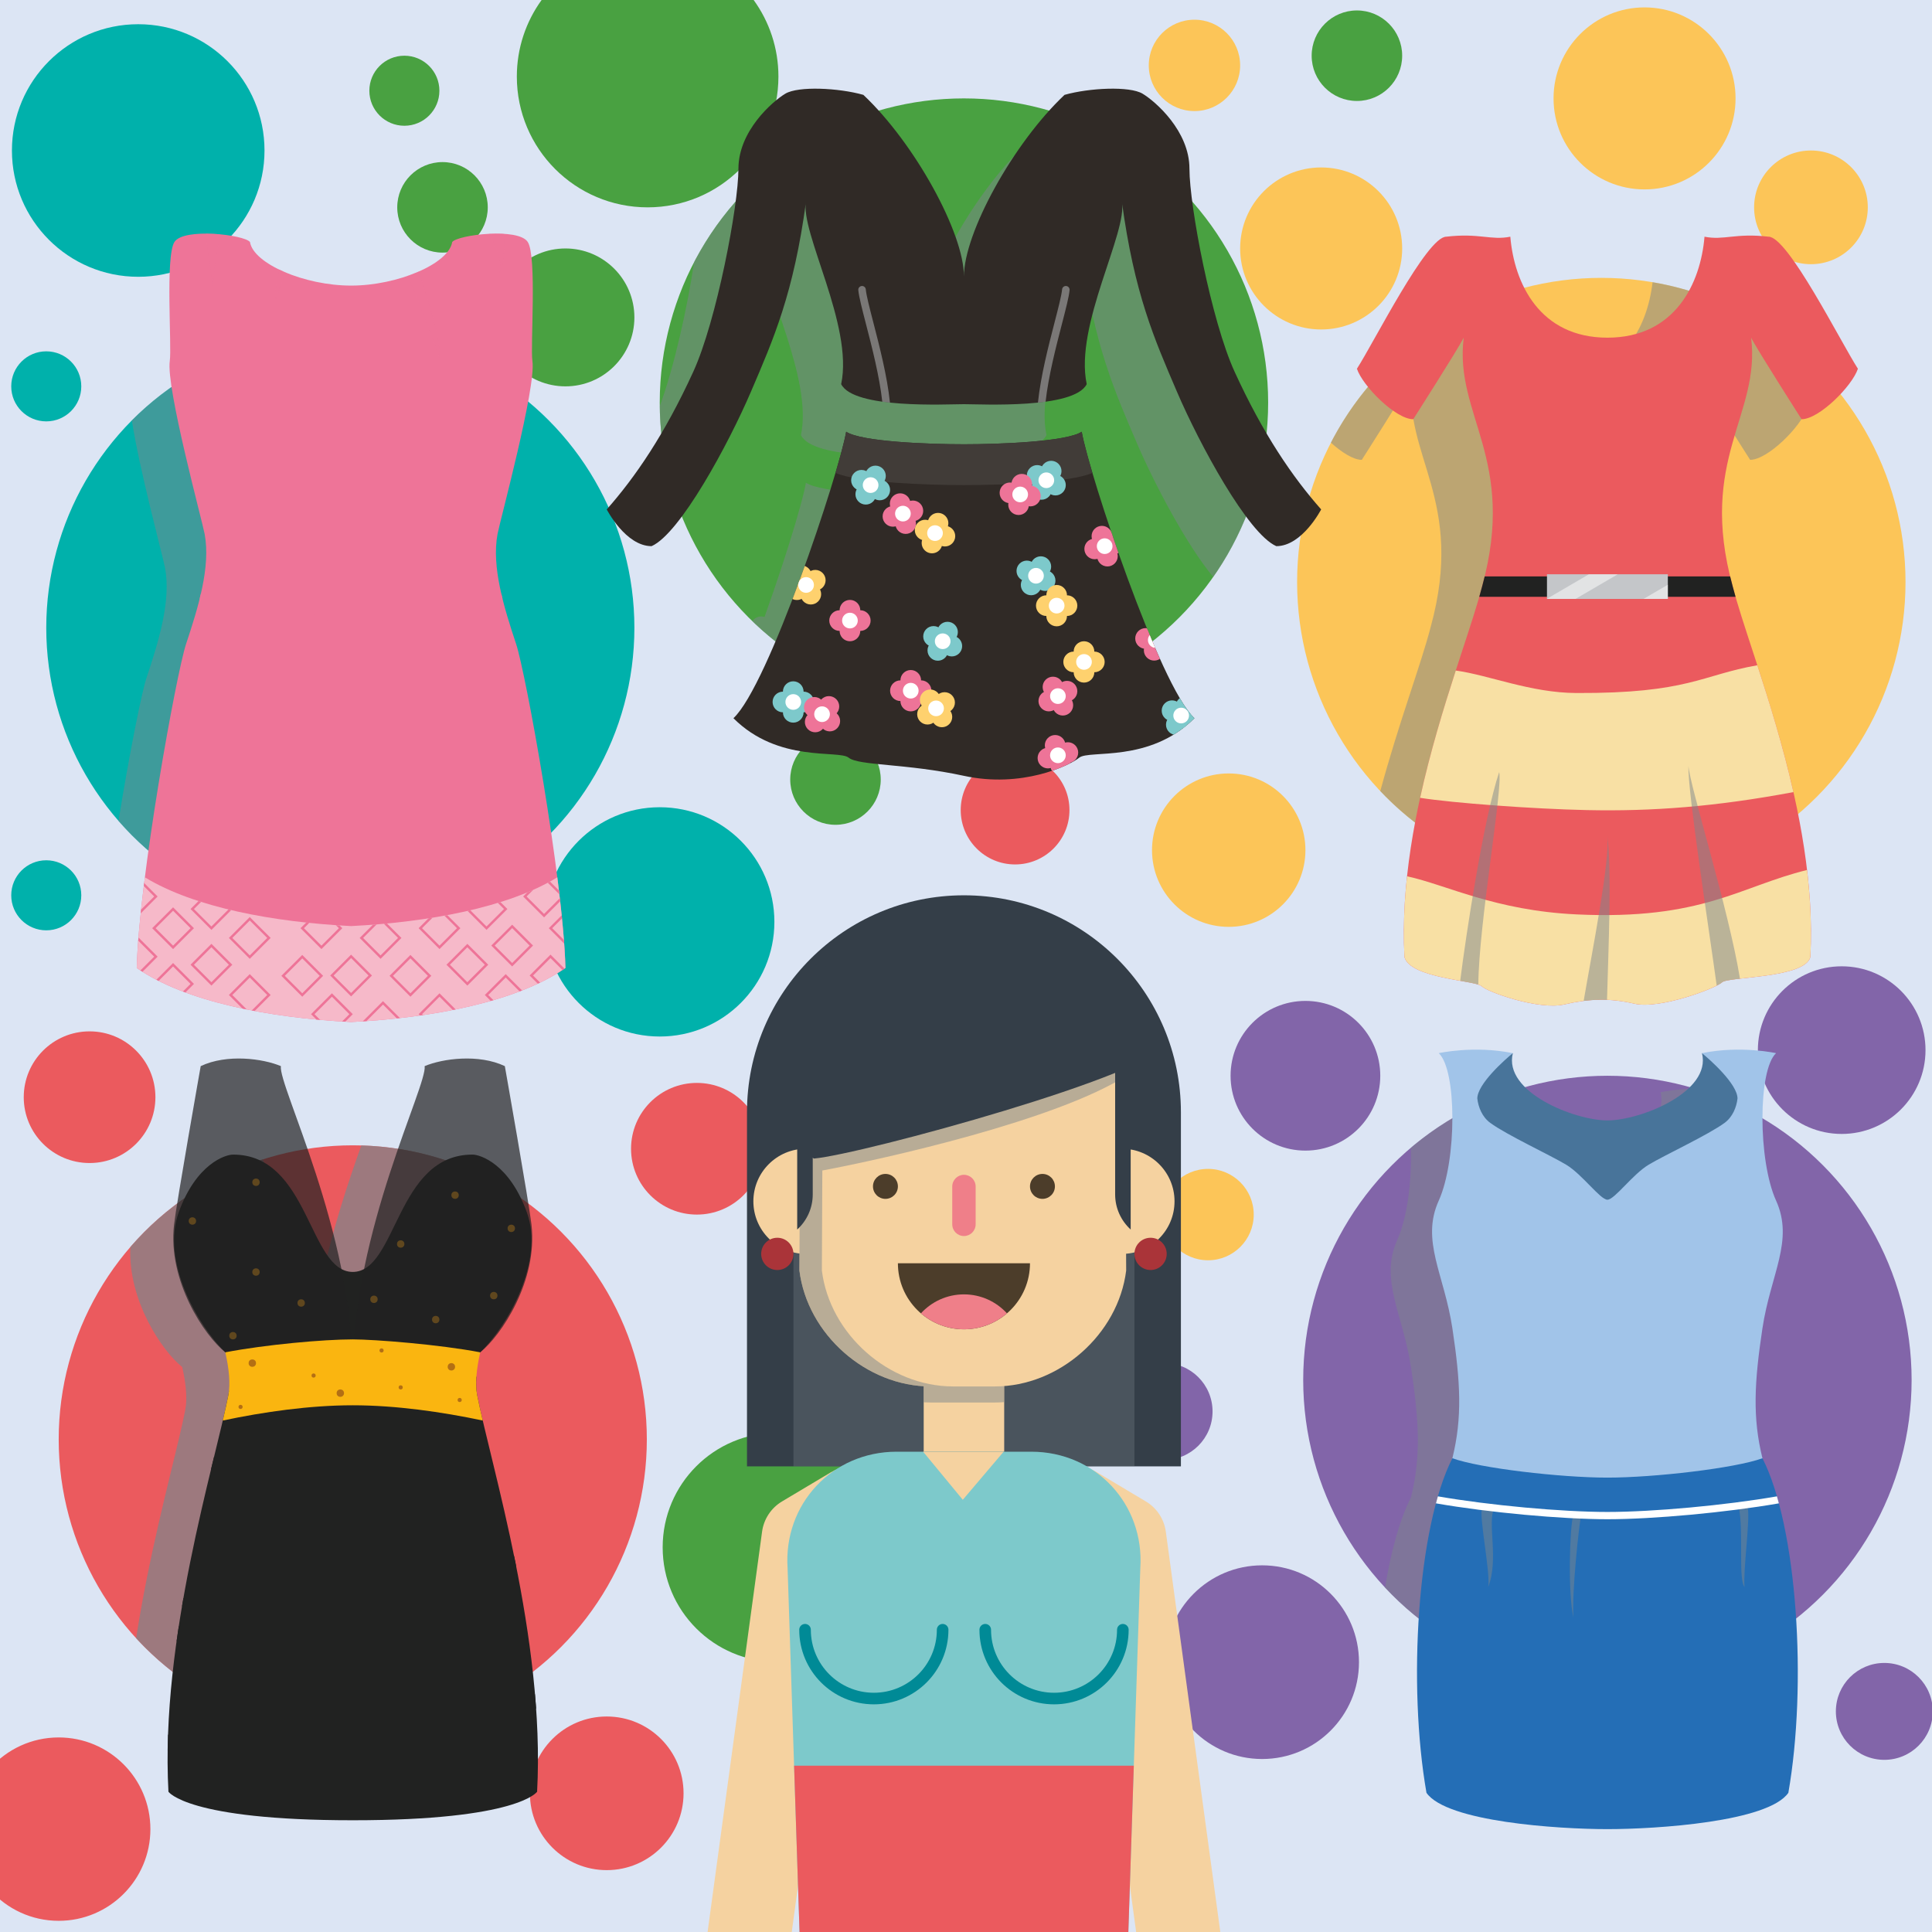 <?xml version="1.0" encoding="utf-8"?>

<!DOCTYPE svg PUBLIC "-//W3C//DTD SVG 1.1//EN" "http://www.w3.org/Graphics/SVG/1.1/DTD/svg11.dtd">
<svg version="1.1" id="Слой_1" xmlns="http://www.w3.org/2000/svg" xmlns:xlink="http://www.w3.org/1999/xlink" x="0px" y="0px"
	 width="500px" height="500px" viewBox="0 0 500 500" enable-background="new 0 0 500 500" xml:space="preserve">
<rect x="-1.264" fill="#DCE5F4" width="501.465" height="501.465"/>
<g>
	<circle fill="#EB5A5E" cx="180.352" cy="297.295" r="17.038"/>
	<circle fill="#EB5A5E" cx="262.704" cy="209.644" r="14.072"/>
	<circle fill="#FCC558" cx="309.125" cy="16.924" r="11.823"/>
	<circle fill="#FCC558" cx="312.64" cy="314.334" r="11.823"/>
	<circle fill="#FCC558" cx="468.672" cy="53.661" r="14.712"/>
	<circle fill="#8265A9" cx="476.628" cy="271.771" r="21.692"/>
	<circle fill="#49A141" cx="201.167" cy="400.454" r="29.669"/>
	<circle fill="#8265A9" cx="415.996" cy="357.133" r="78.728"/>
	<circle fill="#EB5A5E" cx="157.022" cy="464.108" r="19.881"/>
	<circle fill="#49A141" cx="146.337" cy="82.145" r="17.843"/>
	<circle fill="#49A141" cx="216.223" cy="201.746" r="11.712"/>
	<path fill="#49A141" d="M140.169,0c-4.03,5.571-6.412,12.412-6.412,19.812c0,18.694,15.155,33.849,33.849,33.849
		c18.694,0,33.849-15.155,33.849-33.849c0-7.401-2.382-14.242-6.412-19.812H140.169z"/>
	<circle fill="#00B1AB" cx="170.741" cy="238.581" r="29.669"/>
	<circle fill="#00B1AB" cx="35.771" cy="38.95" r="32.683"/>
	<circle fill="#FCC558" cx="414.418" cy="150.64" r="78.728"/>
	<circle fill="#00B1AB" cx="88.076" cy="162.478" r="76.104"/>
	<circle fill="#EB5A5E" cx="91.296" cy="372.511" r="76.104"/>
	<circle fill="#49A141" cx="249.468" cy="104.194" r="78.728"/>
	<circle fill="#EB5A5E" cx="23.183" cy="283.954" r="17.038"/>
	<circle fill="#FCC558" cx="341.915" cy="64.303" r="20.966"/>
	<circle fill="#FCC558" cx="317.992" cy="220.018" r="19.851"/>
	<path fill="#EB5A5E" d="M15.192,449.648c-7.042,0-13.364,3.07-17.709,7.941v31.577c4.346,4.871,10.668,7.941,17.709,7.941
		c13.105,0,23.73-10.624,23.73-23.729C38.922,460.272,28.297,449.648,15.192,449.648z"/>
	<circle fill="#49A141" cx="104.652" cy="23.481" r="9.064"/>
	<circle fill="#00B1AB" cx="11.972" cy="231.704" r="9.064"/>
	<circle fill="#00B1AB" cx="11.972" cy="99.988" r="9.064"/>
	<circle fill="#FCC558" cx="425.608" cy="25.467" r="23.552"/>
	<circle fill="#49A141" cx="351.169" cy="14.417" r="11.712"/>
	<circle fill="#49A141" cx="114.52" cy="53.661" r="11.712"/>
	<circle fill="#8265A9" cx="337.843" cy="278.406" r="19.37"/>
	<circle fill="#8265A9" cx="487.661" cy="442.907" r="12.539"/>
	<circle fill="#8265A9" cx="326.641" cy="430.168" r="25.062"/>
	<circle fill="#8265A9" cx="301.268" cy="365.284" r="12.539"/>
</g>
<path opacity="0.5" fill="#7D868C" d="M445.414,387.505c-2.585-10.471-2.116-19.615,0-33.635
	c2.116-14.019,8.226-22.649,3.525-33.042c-4.147-9.17-4.633-28.458-1.462-35.87c-2.815-1.23-5.716-2.3-8.692-3.198
	c-2.741,0.021-5.834,0.259-9.019,0.911c2.508,10.054-15.936,17.406-24.475,17.406c-7.365,0-22.089-5.472-24.39-13.428
	c-5.684,2.835-10.976,6.337-15.775,10.405c0.279,8.288-0.881,18.023-3.482,23.775c-4.701,10.394,1.409,19.023,3.525,33.042
	c2.116,14.019,2.585,23.163,0,33.635c-2.936,5.768-5.182,13.965-6.716,23.35c14.369,15.385,34.831,25.006,57.543,25.006
	c13.753,0,26.68-3.53,37.931-9.728C452.731,410.542,449.862,396.243,445.414,387.505z"/>
<path opacity="0.5" fill="#7D868C" d="M453.855,82.491c-7.948-4.609-16.777-7.865-26.172-9.46c-1.35,11.759-8.08,24.87-25,24.87
	c-13.496,0-20.506-8.344-23.477-17.688c-14.914,7.471-27.124,19.536-34.774,34.343c2.782,2.516,5.845,4.453,7.998,4.453
	c0,0,11.558-18.092,13.065-21.107c-2.512,20.024,13.821,31.41,4.775,64.325c-2.466,9.6-8.277,24.834-13.048,42.506
	c14.35,15.168,34.667,24.634,57.197,24.634c13.523,0,26.249-3.411,37.366-9.418c-4.923-24.002-13.538-45.456-16.688-57.723
	c-9.046-32.915,7.287-44.301,4.775-64.325c1.508,3.015,13.066,21.107,13.066,21.107c4.524,0,13.066-8.544,14.574-13.066
	C464.872,101.839,459.158,90.898,453.855,82.491z"/>
<g>
	<path fill="#EB5A5E" d="M423.032,259.761c6.533,1.507,21.107-4.022,22.615-5.529c1.507-1.507,21.359-1.005,22.866-6.532
		c2.01-37.691-15.327-77.393-20.103-95.986c-9.046-32.915,7.287-44.301,4.775-64.325c1.508,3.015,13.066,21.107,13.066,21.107
		c4.524,0,13.066-8.544,14.574-13.066c-4.522-7.036-18.091-34.173-23.116-34.173c-8.543-1.005-11.559,1.005-16.584,0
		c-1.005,12.061-7.599,26.132-25.127,26.132s-24.122-14.072-25.127-26.132c-5.025,1.005-8.04-1.005-16.584,0
		c-5.025,0-18.594,27.137-23.116,34.173c1.508,4.523,10.05,13.066,14.574,13.066c0,0,11.558-18.092,13.065-21.107
		c-2.512,20.024,13.821,31.41,4.775,64.325c-4.775,18.594-22.113,58.295-20.103,95.986c1.507,5.527,18.451,6.017,19.959,7.525
		c1.507,1.507,14.824,6.236,21.356,4.729C411.328,258.447,416.499,258.253,423.032,259.761z"/>
	<path fill="#F8E0A4" d="M410.685,209.652c16.871,0.356,33.199-0.861,53.454-4.658c-2.709-11.99-6.217-23.219-9.339-32.824
		c-14.391,2.495-17.822,7.309-46.844,7.183c-11.853-0.052-22.575-4.631-31.203-5.818c-3.138,9.701-6.601,20.961-9.228,32.944
		C375.992,207.819,396.778,209.359,410.685,209.652z M467.658,225.155c-17.269,4.211-27.059,13.042-59.703,11.488
		c-21.107-1.005-33.467-7.602-43.809-9.863c-0.746,6.945-1.038,13.966-0.666,20.92c1.507,5.527,18.451,6.017,19.959,7.525
		c1.507,1.507,14.824,6.236,21.356,4.729c6.532-1.508,11.703-1.702,18.236-0.193c6.533,1.507,21.107-4.022,22.615-5.529
		c1.507-1.507,21.359-1.005,22.866-6.532C468.913,240.203,468.539,232.629,467.658,225.155z"/>
	<g>
		<path fill="#212221" d="M448.41,151.714c-0.238-0.865-0.448-1.706-0.651-2.541h-63.524c-0.203,0.835-0.414,1.677-0.651,2.541
			c-0.222,0.862-0.478,1.784-0.75,2.735h66.327C448.888,153.498,448.632,152.576,448.41,151.714z"/>
		<g>
			<rect x="400.355" y="148.621" fill="#C4C6C9" width="31.283" height="6.38"/>
			<path opacity="0.5" fill="#FFFFFF" d="M425.341,155.001h6.297v-3.676L425.341,155.001z M400.355,154.956v0.045h7.396l10.928-6.38
				h-7.475L400.355,154.956z"/>
		</g>
	</g>
	<path opacity="0.5" fill="#7D868C" d="M377.901,253.827c1.988,0.356,3.688,0.657,4.687,0.982
		c0.108-15.758,6.434-51.155,5.392-54.977C383.927,211.989,379.359,242.193,377.901,253.827z M436.978,198.245
		c-0.315,5.905,5.397,42.892,7.305,56.835c0.673-0.34,1.151-0.635,1.364-0.847c0.414-0.415,2.221-0.677,4.649-0.956
		C447.487,235.717,437.264,203.19,436.978,198.245z M409.85,259.035c2.049-0.262,4.031-0.361,6.044-0.277
		c0.394-14.138,1.233-32.97,0.102-42.55C416.667,222.96,412.064,246.117,409.85,259.035z"/>
</g>
<path opacity="0.5" fill="#7D868C" d="M123.336,175.478c-3.118-9.384-6.412-19.923-4.813-28.489
	c0.64-3.429,10.026-37.955,9.024-44.763c-0.124-0.839-0.136-2.605-0.104-4.891c-11.486-6.956-24.959-10.962-39.368-10.962
	c-21.082,0-40.161,8.574-53.943,22.423c1.843,12.348,8.07,35.421,8.587,38.192c1.599,8.566-1.695,19.105-4.813,28.489
	c-1.261,3.797-4.39,19.449-7.238,36.961c13.952,16.018,34.496,26.142,57.407,26.142c16.544,0,31.853-5.282,44.339-14.247
	C129.217,202.507,124.88,180.122,123.336,175.478z"/>
<g>
	<path fill="#EE7498" d="M90.863,264.498c21.056-1.059,42.841-5.209,55.475-13.985c-0.602-23.193-10.283-76.374-12.76-83.83
		c-3.118-9.384-6.412-19.923-4.813-28.489c0.64-3.429,10.026-37.955,9.024-44.763c-0.565-3.837,1.203-27.041-1.203-30.802
		c-2.406-3.761-18.048-1.88-19.552,0c-0.902,5.641-14.138,11.283-26.17,11.283s-25.268-5.641-26.17-11.283
		c-1.504-1.88-17.146-3.761-19.552,0c-2.406,3.761-0.638,26.966-1.203,30.802c-1.002,6.808,8.384,41.334,9.024,44.763
		c1.599,8.566-1.695,19.105-4.813,28.489c-2.477,7.456-12.158,60.637-12.76,83.83C48.022,259.289,69.806,263.439,90.863,264.498z"/>
	<path fill="#F6B9C9" d="M144.234,227.047c-12.857,7.845-33.438,11.62-53.371,12.623c-19.933-1.003-40.514-4.778-53.371-12.623
		c-1.14,8.995-1.943,17.293-2.103,23.466c12.634,8.776,34.418,12.926,55.475,13.985c21.056-1.059,42.841-5.209,55.475-13.985
		C146.177,244.34,145.374,236.041,144.234,227.047z"/>
	<path fill="#EE7498" d="M93.886,264.322c0.316-0.02,0.631-0.039,0.947-0.06l4.283-4.283l3.588,3.588
		c0.266-0.029,0.531-0.061,0.796-0.091l-4.385-4.384L93.886,264.322z M103.895,242.739l-3.741-3.741
		c-0.271,0.026-0.542,0.05-0.812,0.074l3.667,3.667l-4.519,4.519l-4.519-4.519l3.507-3.506c-0.321,0.026-0.643,0.053-0.965,0.078
		l-3.429,3.428l5.406,5.406L103.895,242.739z M90.863,257.869l5.405-5.405l-5.405-5.405l-5.406,5.405L90.863,257.869z
		 M95.382,252.464l-4.519,4.519l-4.519-4.519l4.519-4.519L95.382,252.464z M59.838,235.538c-0.239-0.057-0.475-0.116-0.713-0.174
		l-4.409,4.41l-4.519-4.519l1.852-1.852c-0.225-0.07-0.45-0.141-0.673-0.213l-2.065,2.065l5.406,5.406L59.838,235.538z
		 M119.149,240.217l-3.388-3.388c-0.249,0.047-0.496,0.095-0.746,0.14l3.248,3.248l-4.519,4.519l-4.519-4.519l2.722-2.721
		c-0.351,0.056-0.702,0.113-1.054,0.168l-2.554,2.553l5.406,5.406L119.149,240.217z M88.59,240.217l-0.721-0.721
		c-0.316-0.02-0.632-0.04-0.948-0.062l0.783,0.783l-4.519,4.519l-4.519-4.519l1.373-1.373c-0.267-0.027-0.535-0.055-0.803-0.084
		l-1.457,1.457l5.406,5.406L88.59,240.217z M142.473,247.058l-5.406,5.405l2.112,2.112c0.201-0.094,0.407-0.186,0.605-0.282
		l-1.83-1.83l4.519-4.519l3.088,3.088c0.178-0.118,0.356-0.236,0.531-0.355L142.473,247.058z M131.318,235.255l-1.802-1.802
		c-0.225,0.07-0.449,0.141-0.676,0.211l1.591,1.591l-4.519,4.519l-4.197-4.197c-0.239,0.056-0.481,0.11-0.721,0.165l4.919,4.919
		L131.318,235.255z M146.012,244.2c-0.023-0.315-0.048-0.637-0.072-0.959l-3.024-3.024l2.531-2.531
		c-0.026-0.268-0.053-0.535-0.08-0.806l-3.337,3.337L146.012,244.2z M144.653,230.456l-2.317-2.317
		c-0.191,0.105-0.378,0.211-0.572,0.315l3.007,3.007C144.732,231.127,144.694,230.793,144.653,230.456z M144.975,233.239
		c-0.029-0.264-0.059-0.53-0.09-0.796l-4.085,4.085l-4.519-4.519l1.732-1.732c-0.512,0.228-1.03,0.452-1.557,0.671l-1.061,1.061
		l5.406,5.406L144.975,233.239z M132.548,250.116l5.405-5.406l-5.405-5.405l-5.406,5.405L132.548,250.116z M137.067,244.71
		l-4.519,4.519l-4.519-4.519l4.519-4.519L137.067,244.71z M125.47,257.505l1.535,1.534c0.23-0.065,0.457-0.133,0.686-0.201
		l-1.334-1.333l4.519-4.519l3.586,3.586c0.214-0.082,0.43-0.163,0.641-0.245l-4.227-4.227L125.47,257.505z M59.235,242.739
		l5.406,5.406l5.405-5.406l-5.405-5.405L59.235,242.739z M64.641,247.258l-4.519-4.519l4.519-4.519l4.519,4.519L64.641,247.258z
		 M44.792,245.623l5.405-5.406l-5.405-5.405l-5.406,5.405L44.792,245.623z M49.311,240.217l-4.519,4.519l-4.519-4.519l4.519-4.519
		L49.311,240.217z M59.235,257.505l3.511,3.511c0.373,0.078,0.745,0.158,1.121,0.234l-3.746-3.745l4.519-4.519l4.519,4.519l-4,4.001
		c0.247,0.048,0.495,0.095,0.744,0.142l4.142-4.143l-5.405-5.405L59.235,257.505z M106.221,247.138l-5.406,5.406l5.406,5.405
		l5.405-5.405L106.221,247.138z M101.701,252.543l4.519-4.519l4.519,4.519l-4.519,4.519L101.701,252.543z M80.495,262.467
		l1.386,1.386c0.326,0.031,0.651,0.063,0.977,0.092l-1.477-1.478l4.519-4.519l4.519,4.519l-1.899,1.899
		c0.279,0.017,0.558,0.033,0.837,0.049l1.948-1.948l-5.405-5.405L80.495,262.467z M78.223,247.138l-5.406,5.406l5.406,5.405
		l5.405-5.405L78.223,247.138z M73.703,252.543l4.519-4.519l4.519,4.519l-4.519,4.519L73.703,252.543z M108.338,262.467l0.353,0.354
		c0.258-0.037,0.515-0.076,0.773-0.114l-0.24-0.24l4.519-4.519l3.436,3.437c0.247-0.049,0.495-0.097,0.74-0.147l-4.176-4.176
		L108.338,262.467z M37.307,228.522c-0.033,0.264-0.064,0.527-0.097,0.79l2.697,2.697l-3.395,3.395
		c-0.035,0.332-0.069,0.662-0.103,0.99l4.385-4.385L37.307,228.522z M35.834,242.621c-0.022,0.278-0.042,0.55-0.063,0.823
		l4.137,4.137l-3.568,3.568c0.178,0.116,0.358,0.232,0.539,0.347l3.915-3.916L35.834,242.621z M120.951,244.267l-5.406,5.405
		l5.406,5.405l5.405-5.405L120.951,244.267z M116.432,249.672l4.519-4.519l4.519,4.519l-4.519,4.519L116.432,249.672z
		 M40.467,253.553c0.193,0.1,0.392,0.198,0.589,0.297l3.736-3.736l4.519,4.519l-1.968,1.969c0.214,0.081,0.425,0.165,0.641,0.245
		l2.214-2.214l-5.405-5.405L40.467,253.553z M54.717,244.267l-5.406,5.405l5.406,5.405l5.405-5.405L54.717,244.267z M50.197,249.672
		l4.519-4.519l4.519,4.519l-4.519,4.519L50.197,249.672z"/>
	<path fill="#EE7498" d="M129.755,153.724c-0.029,0.007-0.058,0.004-0.086,0.015c-6.646,2.561-18.761,5.615-38.738,5.615
		c-20.017,0-32.14-3.053-38.786-5.615c-0.056-0.022-0.114-0.025-0.171-0.029c-0.092,0.398-0.19,0.795-0.288,1.194
		c0.004,0.001,0.006,0.004,0.009,0.006c6.745,2.6,19.027,5.698,39.237,5.698c20.1,0,32.357-3.077,39.117-5.671
		C129.948,154.531,129.849,154.127,129.755,153.724z"/>
	<path opacity="0.4" fill="#EE7498" d="M71.274,77.672c0.586-1.693,1.605-4.38,2.585-7.181c-0.578-0.243-1.137-0.496-1.675-0.758
		C71.695,72.415,71.186,75.641,71.274,77.672z M55.029,73.912c0,0,0.78-7.352,1.934-13.272c-1.23-0.116-2.503-0.181-3.744-0.181
		C53.857,65.408,54.892,72.131,55.029,73.912z M105.562,71.375c2.492,6.435,6.116,14.885,8.179,21.342
		c0.356-5.699-3.229-15.336-5.332-22.459C107.506,70.655,106.553,71.029,105.562,71.375z M130.463,60.518
		c-1.236-0.079-2.556-0.076-3.87-0.01c1.976,3.571,3.636,7.481,2.506,10.27C130.413,69.465,130.522,65.272,130.463,60.518z"/>
</g>
<path opacity="0.7" fill="#7D868C" d="M113.785,371.448c0.001,0.001,0.001,0.001,0.002,0.001c-0.425-1.818-0.805-3.498-1.125-5.018
	c-0.012-0.059-0.024-0.115-0.036-0.173c-0.099-0.474-0.193-0.937-0.279-1.378c-0.069-0.356-0.123-0.725-0.165-1.106
	c-0.122-1.13-0.124-2.367-0.034-3.681h-0.001c0.136-1.947,0.481-4.068,0.983-6.299c5.418-4.299,14.942-18.49,13.272-33.035
	c-0.264-2.299-1.442-9.446-2.753-17.145c-9.191-4.324-19.386-6.865-30.142-7.171c-3.38,9.488-7.642,22.093-10.432,35.802
	c-0.892,0.481-1.859,0.747-2.929,0.747c-1.07,0-2.037-0.266-2.929-0.747c-2.451-12.045-6.04-23.237-9.167-32.215
	c-13.452,4.311-25.277,12.258-34.311,22.691c-0.662,13.84,8.249,26.968,13.423,31.073c0.839,3.732,1.256,7.17,0.95,9.966
	c-0.001,0-0.002,0.001-0.003,0.001c-0.042,0.384-0.094,0.76-0.163,1.119c-0.086,0.441-0.18,0.904-0.279,1.378
	c-0.012,0.058-0.024,0.114-0.036,0.173c-0.319,1.521-0.699,3.201-1.124,5.018c0.001,0,0.001,0,0.002-0.001
	c-2.909,12.445-8.026,31.588-11.281,52.519c13.911,15.15,33.879,24.648,56.068,24.648c12.932,0,25.109-3.23,35.774-8.921
	C124.463,412.878,117.411,386.96,113.785,371.448z"/>
<g>
	<path fill="#212221" d="M123.496,361.063c-0.275-1.41-0.319-3.03-0.198-4.787c-20.758-1.064-46.05,0.94-64.038,3.668
		c-0.042,0.384-0.094,0.76-0.163,1.119c-3.519,18.014-17.652,63.039-15.505,102.628c0,0,4.771,7.39,47.705,7.39
		s47.705-7.39,47.705-7.39C141.148,424.103,127.015,379.077,123.496,361.063z"/>
	<g>
		<path fill="#212221" d="M136.376,313.836c-4.531-12.642-12.106-15.022-14.072-15.027c-19.792-0.049-19.558,30.366-31.008,30.366
			S80.08,298.76,60.288,298.809c-1.966,0.005-9.541,2.385-14.072,15.027c-4.531,12.642,5.008,29.337,12.097,36.141l7.833,9.613
			l25.151-4.491l25.151,4.491l7.833-9.613C131.368,343.173,140.907,326.478,136.376,313.836z"/>
		<circle fill="#F6A217" cx="66.252" cy="329.2" r="0.954"/>
		<circle fill="#F6A217" cx="66.252" cy="305.965" r="0.954"/>
		<circle fill="#F6A217" cx="60.288" cy="345.678" r="0.954"/>
		<circle fill="#F6A217" cx="49.793" cy="315.989" r="0.954"/>
		<circle fill="#F6A217" cx="96.782" cy="336.257" r="0.954"/>
		<circle fill="#F6A217" cx="77.939" cy="337.211" r="0.954"/>
		<circle fill="#F6A217" cx="132.321" cy="317.898" r="0.954"/>
		<circle fill="#F6A217" cx="117.771" cy="309.304" r="0.954"/>
		<circle fill="#F6A217" cx="112.762" cy="341.504" r="0.954"/>
		<circle fill="#F6A217" cx="103.698" cy="321.946" r="0.954"/>
		<circle fill="#F6A217" cx="127.789" cy="335.303" r="0.954"/>
	</g>
	<g>
		<path opacity="0.7" fill="#212221" d="M91.296,355.1c0-36.493-19.32-74.18-18.604-79.189c-4.651-1.958-13.953-3.22-20.751,0
			c0,0-6.247,35.345-6.9,41.032c-1.67,14.544,7.854,28.736,13.272,33.035L91.296,355.1z"/>
		<path opacity="0.7" fill="#212221" d="M91.296,355.1c0-36.493,19.32-74.18,18.604-79.189c4.651-1.958,13.953-3.22,20.751,0
			c0,0,6.247,35.345,6.9,41.032c1.67,14.544-7.854,28.736-13.272,33.035L91.296,355.1z"/>
	</g>
	<g>
		<path fill="#FAB510" d="M123.496,361.063c-0.581-2.972-0.171-6.84,0.784-11.086c-10.441-2.004-27.268-3.345-32.984-3.345
			c-7.513,0-22.542,1.341-32.984,3.345c0.955,4.246,1.364,8.114,0.784,11.086c-0.37,1.898-0.865,4.111-1.44,6.569
			c10.547-2.226,22.468-3.946,33.64-3.946s23.093,1.72,33.64,3.946C124.361,365.174,123.866,362.961,123.496,361.063z"/>
		<g>
			<circle fill="#B36F14" cx="116.817" cy="353.729" r="0.954"/>
			<circle fill="#B36F14" cx="88.076" cy="360.544" r="0.954"/>
			<circle fill="#B36F14" cx="62.257" cy="364.104" r="0.537"/>
			<circle fill="#B36F14" cx="81.159" cy="355.986" r="0.537"/>
			<circle fill="#B36F14" cx="103.699" cy="359.053" r="0.537"/>
			<circle fill="#B36F14" cx="98.751" cy="349.495" r="0.537"/>
			<circle fill="#B36F14" cx="118.964" cy="362.316" r="0.537"/>
			<circle fill="#B36F14" cx="65.297" cy="352.774" r="0.955"/>
		</g>
	</g>
	<path fill="#212221" d="M69.447,380.664c1.653,0.005,3.281,0.01,4.856,0.014c1.575-0.004,3.095,0.02,4.539-0.008
		c1.443-0.02,2.807-0.037,4.066-0.054c2.517-0.013,4.616-0.118,6.082-0.157c1.467-0.049,2.305-0.076,2.305-0.076
		s-0.837-0.051-2.303-0.14c-1.465-0.098-3.555-0.189-6.061-0.41c-1.252-0.1-2.61-0.209-4.045-0.325
		c-1.435-0.107-2.945-0.272-4.509-0.414c-1.562-0.151-3.177-0.306-4.818-0.465c-1.639-0.178-3.303-0.357-4.968-0.539
		c-3.131-0.319-6.241-0.741-9.188-1.095c-0.264,1.085-0.535,2.202-0.811,3.344c3.145,0.077,6.491,0.223,9.838,0.25
		C66.113,380.615,67.793,380.639,69.447,380.664z M53.092,415.736c1.575-0.004,3.095,0.02,4.54-0.007
		c1.443-0.02,2.807-0.037,4.066-0.054c2.516-0.013,4.616-0.119,6.082-0.157c1.467-0.048,2.305-0.075,2.305-0.075
		s-0.837-0.051-2.303-0.14c-1.465-0.099-3.556-0.189-6.061-0.41c-1.252-0.101-2.609-0.21-4.044-0.326
		c-1.435-0.107-2.946-0.272-4.509-0.414c-1.562-0.151-3.177-0.307-4.818-0.465c-0.291-0.032-0.589-0.064-0.882-0.095
		c-0.123,0.703-0.246,1.405-0.365,2.113c0.376,0.006,0.76,0.011,1.134,0.017C49.89,415.727,51.517,415.732,53.092,415.736z
		 M113.039,405.427c1.259,0.016,2.623,0.034,4.066,0.053c1.444,0.028,2.964,0.004,4.539,0.008c1.575-0.005,3.203-0.009,4.856-0.014
		c1.654-0.024,3.335-0.049,5.015-0.074c0.691-0.006,1.382-0.019,2.071-0.033c-0.176-0.891-0.354-1.774-0.534-2.652
		c-0.565,0.064-1.13,0.128-1.697,0.186c-1.664,0.18-3.329,0.361-4.967,0.539c-1.64,0.159-3.255,0.315-4.818,0.465
		c-1.563,0.142-3.075,0.307-4.509,0.414c-1.435,0.115-2.792,0.225-4.045,0.326c-2.506,0.221-4.597,0.312-6.061,0.41
		c-1.465,0.088-2.303,0.139-2.303,0.139s0.838,0.028,2.305,0.076C108.423,405.309,110.522,405.414,113.039,405.427z M78.639,452.826
		c-1.252-0.101-2.609-0.21-4.044-0.325c-1.435-0.107-2.946-0.272-4.509-0.414c-1.563-0.151-3.177-0.306-4.818-0.465
		c-1.639-0.178-3.303-0.358-4.968-0.539c-3.33-0.34-6.644-0.797-9.755-1.164c-1.548-0.217-3.046-0.427-4.465-0.626
		c-0.9-0.128-1.768-0.247-2.59-0.373c-0.049,1.365-0.08,2.728-0.099,4.088c0.75,0.04,1.516,0.076,2.315,0.114
		c1.448,0.067,2.975,0.137,4.554,0.209c3.156,0.076,6.518,0.223,9.88,0.252c1.68,0.025,3.36,0.05,5.014,0.073
		c1.653,0.005,3.281,0.01,4.856,0.014c1.575-0.004,3.095,0.02,4.539-0.007c1.443-0.02,2.807-0.037,4.066-0.054
		c2.516-0.013,4.616-0.119,6.082-0.157c1.467-0.049,2.305-0.076,2.305-0.076s-0.837-0.051-2.303-0.14
		C83.235,453.138,81.145,453.048,78.639,452.826z M138.452,438.455c-1.1,0.142-2.223,0.286-3.386,0.436
		c-3.351,0.365-6.922,0.812-10.506,1.154c-1.792,0.179-3.584,0.358-5.348,0.534c-1.766,0.159-3.503,0.316-5.185,0.467
		c-3.365,0.313-6.507,0.548-9.204,0.745c-1.348,0.098-2.584,0.204-3.68,0.257c-1.097,0.062-2.052,0.116-2.839,0.162
		c-1.576,0.089-2.476,0.141-2.476,0.141s0.901,0.027,2.478,0.075c0.79,0.023,1.748,0.052,2.847,0.084
		c1.101,0.043,2.34,0.044,3.693,0.064c2.707,0.037,5.867,0.075,9.251,0.056c1.693-0.004,3.442-0.01,5.22-0.015
		c1.778-0.023,3.584-0.046,5.39-0.069c3.614-0.03,7.227-0.167,10.619-0.239c1.173-0.048,2.306-0.096,3.416-0.141
		C138.655,440.927,138.559,439.691,138.452,438.455z M99.159,424.999c0,0-1.068-0.047-2.936-0.129
		c-1.868-0.094-4.535-0.24-7.733-0.441c-6.398-0.402-14.922-1.033-23.434-1.756c-6.607-0.561-13.206-1.18-18.788-1.791
		c-0.197,1.284-0.386,2.573-0.567,3.869c5.72,0.209,12.475,0.347,19.234,0.424c8.56,0.099,17.116,0.105,23.533,0.037
		c3.208-0.033,5.881-0.083,7.752-0.125C98.091,425.03,99.159,424.999,99.159,424.999z"/>
</g>
<path opacity="0.5" fill="#7D868C" d="M280.627,153.118c-0.393-1.424-1.866-2.259-3.29-1.866c-0.052-0.188-0.124-0.363-0.211-0.529
	c-1.874-5.543-3.531-10.757-4.829-15.139c-0.351-1.184-0.675-2.307-0.97-3.358c-0.001-0.005-0.002-0.009-0.004-0.014
	c-0.065-0.233-0.129-0.461-0.191-0.686c-0.017-0.063-0.034-0.125-0.051-0.187c-0.058-0.209-0.114-0.416-0.17-0.619
	c-0.016-0.062-0.032-0.122-0.049-0.183c-0.095-0.351-0.185-0.692-0.272-1.023c-0.024-0.09-0.048-0.182-0.071-0.271
	c-0.037-0.141-0.072-0.279-0.107-0.416c-0.03-0.119-0.061-0.238-0.09-0.354c-0.031-0.124-0.062-0.246-0.092-0.367
	c-0.032-0.132-0.064-0.26-0.095-0.388c-0.025-0.1-0.05-0.203-0.073-0.3c-0.051-0.212-0.099-0.418-0.145-0.617
	c-0.015-0.066-0.029-0.128-0.043-0.193c-0.033-0.144-0.065-0.287-0.094-0.424c-0.016-0.072-0.031-0.142-0.045-0.212
	c-0.028-0.129-0.053-0.254-0.078-0.376c-0.012-0.058-0.024-0.118-0.035-0.175c-0.034-0.172-0.066-0.339-0.093-0.494
	c-3.891,2.594-21.399,3.242-30.477,3.242c-9.078,0-26.586-0.648-30.477-3.242c-0.028,0.156-0.059,0.324-0.093,0.498
	c-0.01,0.053-0.022,0.108-0.032,0.162c-0.026,0.128-0.053,0.26-0.082,0.396c-0.013,0.064-0.027,0.127-0.041,0.193
	c-0.031,0.144-0.065,0.295-0.099,0.448c-0.013,0.058-0.025,0.114-0.039,0.173c-0.047,0.203-0.096,0.413-0.148,0.63
	c-0.021,0.087-0.043,0.178-0.065,0.268c-0.034,0.137-0.068,0.276-0.103,0.419c-0.028,0.115-0.058,0.232-0.087,0.35
	c-0.031,0.122-0.063,0.247-0.095,0.373c-0.034,0.135-0.069,0.269-0.105,0.407c-0.021,0.08-0.043,0.164-0.065,0.246
	c-0.093,0.354-0.19,0.72-0.292,1.098c-0.011,0.04-0.021,0.079-0.032,0.12c-0.059,0.217-0.12,0.439-0.182,0.663l-0.034,0.123
	c-0.348,1.258-0.741,2.627-1.174,4.089c-1.981,6.692-4.803,15.329-7.953,24.102c-0.667-0.232-1.423-0.207-2.101,0.142
	c-0.436,0.224-0.775,0.558-1.022,0.943c14.168,13.709,33.466,22.149,54.738,22.149c13.07,0,25.395-3.189,36.244-8.826
	c-2.297-5.717-4.574-11.84-6.666-17.798C280.289,155.795,280.992,154.442,280.627,153.118z M309.084,109.368
	c-5.984-13.095-11.672-42.797-11.672-52.524s-8.785-17.399-12.137-19.404c-3.351-2.005-13.752-1.51-20.191,0.306
	c-13.326,12.569-26.031,35.756-26.031,46.98c0-11.225-12.705-34.411-26.031-46.98c-1.301-0.367-2.764-0.679-4.298-0.928
	c-12.308,7.46-22.406,18.198-29.088,31.002c-1.666,11.34-5.103,27.008-8.882,37.286c0.106,9.28,1.813,18.175,4.865,26.419
	c3.268-5.977,6.223-12.085,8.317-16.971c5.77-13.465,10.906-25.036,14.155-48.488c-0.684,8.605,12.329,31.793,9.189,46.543
	c3.242,6.484,27.235,5.187,31.774,5.187c4.539,0,28.531,1.297,31.774-5.187c-3.14-14.75,9.873-37.939,9.189-46.543
	c3.249,23.453,8.384,35.024,14.155,48.488c4.461,10.411,12.827,26.373,19.813,34.765c3.425-4.888,6.309-10.183,8.564-15.798
	C318.049,126.966,313.523,119.083,309.084,109.368z"/>
<g>
	<g>
		<path fill="#302A26" d="M249.469,200.786c14.914,3.242,27.235-2.594,29.828-4.696c2.594-2.102,18.156,1.454,29.828-10.218
			c-9.078-8.43-27.235-63.116-29.18-74.14c-3.891,2.594-21.399,3.242-30.477,3.242c-9.078,0-26.586-0.648-30.477-3.242
			c-1.945,11.023-20.102,65.71-29.18,74.14c11.672,11.672,27.235,8.116,29.828,10.218
			C222.234,198.192,234.554,197.544,249.469,200.786z"/>
		<path fill="#413C38" d="M279.945,111.732c-3.891,2.594-21.399,3.242-30.477,3.242c-9.078,0-26.586-0.648-30.477-3.242
			c-0.376,2.133-1.362,5.905-2.769,10.655c5.675,2.51,23.656,3.157,33.245,3.157c9.59,0,27.57-0.647,33.245-3.157
			C281.306,117.637,280.322,113.865,279.945,111.732z"/>
		<g>
			<defs>
				<path id="SVGID_1_" d="M249.469,200.786c14.914,3.242,27.235-2.594,29.828-4.696c2.594-2.102,18.156,1.454,29.828-10.218
					c-9.078-8.43-27.235-63.116-29.18-74.14c-3.891,2.594-21.399,3.242-30.477,3.242c-9.078,0-26.586-0.648-30.477-3.242
					c-1.945,11.023-20.102,65.71-29.18,74.14c11.672,11.672,27.235,8.116,29.828,10.218
					C222.234,198.192,234.554,197.544,249.469,200.786z"/>
			</defs>
			<clipPath id="SVGID_2_">
				<use xlink:href="#SVGID_1_"  overflow="visible"/>
			</clipPath>
			<g clip-path="url(#SVGID_2_)">
				<g>
					<g>
						<circle fill="#7DC9CB" cx="205.294" cy="178.995" r="2.675"/>
						<circle fill="#7DC9CB" cx="202.62" cy="181.67" r="2.675"/>
						<circle fill="#7DC9CB" cx="205.294" cy="184.345" r="2.675"/>
						<circle fill="#7DC9CB" cx="207.969" cy="181.67" r="2.675"/>
					</g>
					<circle fill="#FFFFFF" cx="205.294" cy="181.67" r="2.03"/>
				</g>
				<g>
					<g>
						<circle fill="#7DC9CB" cx="269.364" cy="146.647" r="2.675"/>
						<circle fill="#7DC9CB" cx="265.749" cy="147.758" r="2.675"/>
						<circle fill="#7DC9CB" cx="266.86" cy="151.374" r="2.675"/>
						<circle fill="#7DC9CB" cx="270.475" cy="150.262" r="2.675"/>
					</g>
					<circle fill="#FFFFFF" cx="268.112" cy="149.01" r="2.03"/>
				</g>
				<g>
					<g>
						<circle fill="#7DC9CB" cx="272.039" cy="121.929" r="2.675"/>
						<circle fill="#7DC9CB" cx="268.424" cy="123.04" r="2.675"/>
						<circle fill="#7DC9CB" cx="269.535" cy="126.656" r="2.675"/>
						<circle fill="#7DC9CB" cx="273.15" cy="125.544" r="2.675"/>
					</g>
					<circle fill="#FFFFFF" cx="270.787" cy="124.292" r="2.03"/>
				</g>
				<g>
					<g>
						<circle fill="#7DC9CB" cx="245.219" cy="163.592" r="2.675"/>
						<circle fill="#7DC9CB" cx="241.603" cy="164.703" r="2.675"/>
						<circle fill="#7DC9CB" cx="242.714" cy="168.319" r="2.675"/>
						<circle fill="#7DC9CB" cx="246.33" cy="167.207" r="2.675"/>
					</g>
					<circle fill="#FFFFFF" cx="243.967" cy="165.955" r="2.03"/>
				</g>
				<g>
					<g>
						<circle fill="#7DC9CB" cx="306.936" cy="182.818" r="2.675"/>
						<circle fill="#7DC9CB" cx="303.321" cy="183.929" r="2.675"/>
						<circle fill="#7DC9CB" cx="304.432" cy="187.545" r="2.675"/>
						<circle fill="#7DC9CB" cx="308.048" cy="186.433" r="2.675"/>
					</g>
					<circle fill="#FFFFFF" cx="305.684" cy="185.181" r="2.03"/>
				</g>
				<g>
					<g>
						<circle fill="#7DC9CB" cx="226.567" cy="123.181" r="2.675"/>
						<circle fill="#7DC9CB" cx="222.951" cy="124.292" r="2.675"/>
						<circle fill="#7DC9CB" cx="224.062" cy="127.908" r="2.675"/>
						<circle fill="#7DC9CB" cx="227.678" cy="126.797" r="2.675"/>
					</g>
					<circle fill="#FFFFFF" cx="225.314" cy="125.545" r="2.03"/>
				</g>
				<g>
					<g>
						<circle fill="#EE7498" cx="219.964" cy="157.93" r="2.675"/>
						<circle fill="#EE7498" cx="217.29" cy="160.605" r="2.675"/>
						<circle fill="#EE7498" cx="219.964" cy="163.28" r="2.675"/>
						<circle fill="#EE7498" cx="222.639" cy="160.605" r="2.675"/>
					</g>
					<circle fill="#FFFFFF" cx="219.964" cy="160.605" r="2.03"/>
				</g>
				<g>
					<g>
						<circle fill="#EE7498" cx="235.703" cy="176.077" r="2.675"/>
						<circle fill="#EE7498" cx="233.029" cy="178.752" r="2.675"/>
						<circle fill="#EE7498" cx="235.703" cy="181.427" r="2.675"/>
						<circle fill="#EE7498" cx="238.378" cy="178.752" r="2.675"/>
					</g>
					<circle fill="#FFFFFF" cx="235.703" cy="178.752" r="2.03"/>
				</g>
				<g>
					<g>
						<circle fill="#EE7498" cx="232.961" cy="130.346" r="2.675"/>
						<circle fill="#EE7498" cx="231.095" cy="133.636" r="2.675"/>
						<circle fill="#EE7498" cx="234.385" cy="135.502" r="2.675"/>
						<circle fill="#EE7498" cx="236.251" cy="132.212" r="2.675"/>
					</g>
					<circle fill="#FFFFFF" cx="233.673" cy="132.924" r="2.03"/>
				</g>
				<g>
					<g>
						<circle fill="#EE7498" cx="285.175" cy="138.766" r="2.675"/>
						<circle fill="#EE7498" cx="283.309" cy="142.056" r="2.675"/>
						<circle fill="#EE7498" cx="286.599" cy="143.923" r="2.675"/>
						<circle fill="#EE7498" cx="288.465" cy="140.633" r="2.675"/>
					</g>
					<circle fill="#FFFFFF" cx="285.887" cy="141.345" r="2.03"/>
				</g>
				<g>
					<g>
						<circle fill="#EE7498" cx="264.434" cy="125.32" r="2.676"/>
						<circle fill="#EE7498" cx="261.379" cy="127.551" r="2.675"/>
						<circle fill="#EE7498" cx="263.609" cy="130.606" r="2.675"/>
						<circle fill="#EE7498" cx="266.664" cy="128.376" r="2.675"/>
					</g>
					<circle fill="#FFFFFF" cx="264.021" cy="127.963" r="2.029"/>
				</g>
				<g>
					<g>
						<circle fill="#EE7498" cx="299.526" cy="163.001" r="2.676"/>
						<circle fill="#EE7498" cx="296.471" cy="165.232" r="2.675"/>
						<circle fill="#EE7498" cx="298.701" cy="168.287" r="2.675"/>
						<circle fill="#EE7498" cx="301.757" cy="166.056" r="2.675"/>
					</g>
					<circle fill="#FFFFFF" cx="299.114" cy="165.644" r="2.029"/>
				</g>
				<g>
					<g>
						<circle fill="#EE7498" cx="273.073" cy="192.896" r="2.675"/>
						<circle fill="#EE7498" cx="271.207" cy="196.186" r="2.675"/>
						<circle fill="#EE7498" cx="274.497" cy="198.053" r="2.675"/>
						<circle fill="#EE7498" cx="276.363" cy="194.762" r="2.675"/>
					</g>
					<circle fill="#FFFFFF" cx="273.785" cy="195.474" r="2.03"/>
				</g>
				<g>
					<g>
						<circle fill="#FED16E" cx="273.462" cy="154.065" r="2.675"/>
						<circle fill="#FED16E" cx="270.787" cy="156.739" r="2.675"/>
						<circle fill="#FED16E" cx="273.462" cy="159.414" r="2.675"/>
						<circle fill="#FED16E" cx="276.136" cy="156.739" r="2.675"/>
					</g>
					<circle fill="#FFFFFF" cx="273.462" cy="156.739" r="2.03"/>
				</g>
				<g>
					<g>
						<circle fill="#FED16E" cx="240.74" cy="181.115" r="2.675"/>
						<circle fill="#FED16E" cx="240.041" cy="184.833" r="2.675"/>
						<circle fill="#FED16E" cx="243.759" cy="185.531" r="2.675"/>
						<circle fill="#FED16E" cx="244.457" cy="181.814" r="2.675"/>
					</g>
					<circle fill="#FFFFFF" cx="242.249" cy="183.324" r="2.03"/>
				</g>
				<g>
					<g>
						<circle fill="#FED16E" cx="242.763" cy="135.411" r="2.675"/>
						<circle fill="#FED16E" cx="239.422" cy="137.185" r="2.675"/>
						<circle fill="#FED16E" cx="241.197" cy="140.526" r="2.675"/>
						<circle fill="#FED16E" cx="244.537" cy="138.751" r="2.675"/>
					</g>
					<circle fill="#FFFFFF" cx="241.979" cy="137.969" r="2.03"/>
				</g>
				<g>
					<g>
						<circle fill="#FED16E" cx="207.392" cy="149.01" r="2.675"/>
						<circle fill="#FED16E" cx="206.236" cy="152.612" r="2.675"/>
						<circle fill="#FED16E" cx="209.837" cy="153.769" r="2.675"/>
						<circle fill="#FED16E" cx="210.993" cy="150.167" r="2.675"/>
					</g>
					<circle fill="#FFFFFF" cx="208.614" cy="151.389" r="2.029"/>
				</g>
				<g>
					<g>
						<circle fill="#FED16E" cx="280.537" cy="168.63" r="2.675"/>
						<circle fill="#FED16E" cx="277.863" cy="171.305" r="2.675"/>
						<circle fill="#FED16E" cx="280.537" cy="173.98" r="2.675"/>
						<circle fill="#FED16E" cx="283.211" cy="171.305" r="2.675"/>
					</g>
					<circle fill="#FFFFFF" cx="280.537" cy="171.305" r="2.03"/>
				</g>
				<g>
					<g>
						<circle fill="#EE7498" cx="272.512" cy="177.801" r="2.675"/>
						<circle fill="#EE7498" cx="271.433" cy="181.427" r="2.675"/>
						<circle fill="#EE7498" cx="275.059" cy="182.506" r="2.675"/>
						<circle fill="#EE7498" cx="276.137" cy="178.88" r="2.675"/>
					</g>
					<circle fill="#FFFFFF" cx="273.785" cy="180.153" r="2.029"/>
				</g>
				<g>
					<g>
						<circle fill="#EE7498" cx="214.517" cy="182.829" r="2.675"/>
						<circle fill="#EE7498" cx="210.741" cy="183.063" r="2.675"/>
						<circle fill="#EE7498" cx="210.975" cy="186.838" r="2.675"/>
						<circle fill="#EE7498" cx="214.75" cy="186.604" r="2.675"/>
					</g>
					<circle fill="#FFFFFF" cx="212.746" cy="184.833" r="2.03"/>
				</g>
			</g>
		</g>
	</g>
	<g>
		<path fill="#302A26" d="M249.469,71.529c0-11.225,12.705-34.411,26.031-46.98c6.439-1.816,16.84-2.311,20.191-0.306
			c3.352,2.005,12.137,9.677,12.137,19.404s5.688,39.429,11.672,52.524c7.408,16.211,15.057,27.352,22.415,35.664
			c0,0-4.888,9.51-11.608,9.51c-7.368-3.242-19.885-26.37-25.721-39.987c-5.836-13.617-11.024-25.289-14.266-49.282
			c1.659,7.879-12.321,32.107-9.078,47.336c-3.243,6.484-27.235,5.187-31.774,5.187c-4.539,0-28.532,1.297-31.774-5.187
			c3.242-15.23-10.737-39.457-9.078-47.336c-3.242,23.993-8.43,35.664-14.266,49.282c-5.836,13.617-18.353,36.745-25.721,39.987
			c-6.72,0-11.608-9.51-11.608-9.51c7.357-8.312,15.007-19.453,22.415-35.664c5.984-13.095,11.672-42.797,11.672-52.524
			s8.785-17.399,12.137-19.404c3.352-2.005,13.753-1.51,20.192,0.306C236.764,37.118,249.469,60.304,249.469,71.529z"/>
		<path opacity="0.5" fill="#C4C6C9" d="M226.004,83.395c-0.963-3.724-1.795-6.94-1.937-8.496c-0.049-0.535-0.529-0.933-1.057-0.881
			c-0.535,0.048-0.93,0.522-0.881,1.057c0.156,1.713,0.966,4.844,1.991,8.807c1.524,5.89,3.498,13.53,4.214,20.068
			c0.65,0.091,1.311,0.172,1.981,0.243C229.627,97.403,227.578,89.479,226.004,83.395z"/>
		<path opacity="0.5" fill="#C4C6C9" d="M272.932,83.395c0.964-3.724,1.795-6.94,1.937-8.496c0.05-0.535,0.529-0.933,1.057-0.881
			c0.536,0.048,0.93,0.522,0.881,1.057c-0.156,1.713-0.965,4.844-1.991,8.807c-1.524,5.89-3.498,13.53-4.213,20.068
			c-0.65,0.091-1.311,0.172-1.981,0.243C269.31,97.403,271.359,89.479,272.932,83.395z"/>
	</g>
</g>
<g>
	<g>
		<path fill="#343E48" d="M249.468,231.704c-31.009,0-56.148,25.139-56.148,56.147v91.639h112.298v-91.639
			C305.618,256.843,280.479,231.704,249.468,231.704z"/>
		<rect x="205.345" y="297.664" opacity="0.3" fill="#7D868C" width="88.248" height="81.826"/>
		<g>
			<path fill="#F5D2A0" d="M301.71,396.383c-0.445-3.254-2.344-6.129-5.165-7.811l-12.659-7.556
				c-5.118-3.056-11.741-1.38-14.797,3.738c-3.054,5.119-1.381,11.741,3.738,14.798l8.195,4.892l13.209,97.021h21.783
				L301.71,396.383z"/>
			<path fill="#F5D2A0" d="M229.847,384.754c-3.056-5.118-9.679-6.791-14.798-3.738l-12.661,7.556
				c-2.819,1.682-4.72,4.557-5.162,7.811l-14.304,105.082h21.782l13.207-97.021l8.198-4.892
				C231.226,396.496,232.901,389.873,229.847,384.754z"/>
		</g>
		<g>
			<path fill="#F5D2A0" d="M208.575,297.295c-7.514,0-13.604,6.09-13.604,13.604c0,7.514,6.09,13.606,13.604,13.606V297.295z"/>
			<path fill="#F5D2A0" d="M290.363,297.295c7.514,0,13.604,6.09,13.604,13.604c0,7.514-6.09,13.606-13.604,13.606V297.295z"/>
			<circle fill="#AA3439" cx="201.167" cy="324.505" r="4.175"/>
			<circle fill="#AA3439" cx="297.768" cy="324.505" r="4.175"/>
			<rect x="239.052" y="354.868" fill="#F5D2A0" width="20.834" height="20.832"/>
			<path opacity="0.5" fill="#7D868C" d="M239.052,354.868v8.045c0.593,0.034,1.187,0.056,1.784,0.056h16.67
				c0.797,0,1.59-0.04,2.379-0.102v-8H239.052z"/>
			<path fill="#F5D2A0" d="M270.456,254.669h-42.571c-16.619,0-22.847,13.493-20.797,29.985l-0.199,44.168
				c2.052,16.492,17.326,29.985,33.947,29.985h16.67c16.621,0,31.895-13.493,33.947-29.985l-0.2-44.168
				C293.303,268.162,287.075,254.669,270.456,254.669z"/>
			<path opacity="0.5" fill="#7D868C" d="M291.625,278.301c0.33-14.199-6.219-23.632-21.169-23.632h-42.571
				c-16.619,0-22.847,13.493-20.797,29.985l-0.199,44.168c2.052,16.492,17.326,29.985,33.947,29.985h5.811
				c-16.621,0-31.895-13.493-33.947-29.985l0.117-25.895C228.816,299.939,273.729,289.874,291.625,278.301z"/>
			<path fill="#EF7F89" d="M246.442,307.068c0-1.672,1.355-3.03,3.025-3.03c1.673,0,3.027,1.358,3.027,3.03v9.788
				c0,1.671-1.354,3.028-3.027,3.028c-1.671,0-3.025-1.356-3.025-3.028V307.068z"/>
			<circle fill="#4C3D2A" cx="229.15" cy="307.038" r="3.226"/>
			<circle fill="#4C3D2A" cx="269.786" cy="307.038" r="3.226"/>
			<g>
				<path fill="#4C3D2A" d="M232.376,326.929c0,9.44,7.652,17.092,17.092,17.092c9.44,0,17.092-7.652,17.092-17.092H232.376z"/>
				<path fill="#EF7F89" d="M249.468,334.982c-4.411,0-8.368,1.899-11.134,4.909c2.993,2.572,6.88,4.13,11.134,4.13
					c4.257,0,8.144-1.557,11.136-4.13C257.838,336.881,253.878,334.982,249.468,334.982z"/>
			</g>
			<path fill="#343E48" d="M301.268,270.152c-1.786,7.648-78.207,28.599-90.617,29.678c-10.143-5.883-13.194-11.979-13.194-11.979
				s-2.182-31.13,15.623-37.499C230.885,243.984,285.588,234.002,301.268,270.152z"/>
			<path fill="#974F15" d="M295.715,266.916"/>
		</g>
		<path fill="#7DC9CB" d="M266.916,375.7h-34.895c-16.618,0-29.305,13.565-28.192,30.148l3.108,94.494l0.088,1.123h84.889
			l0.088-1.123l3.106-94.494C296.221,389.265,283.535,375.7,266.916,375.7z"/>
		<path fill="none" stroke="#008A96" stroke-width="3" stroke-linecap="round" stroke-linejoin="round" stroke-miterlimit="10" d="
			M254.981,421.776c0,9.833,7.973,17.806,17.806,17.806c9.834,0,17.806-7.972,17.806-17.806"/>
		<path fill="none" stroke="#008A96" stroke-width="3" stroke-linecap="round" stroke-linejoin="round" stroke-miterlimit="10" d="
			M243.955,421.776c0,9.833-7.971,17.806-17.805,17.806c-9.836,0-17.808-7.972-17.808-17.806"/>
		<polygon fill="#F5D2A0" points="238.904,375.7 249.171,388.142 259.737,375.7 		"/>
	</g>
	<polygon fill="#EB5A5E" points="205.51,456.96 206.937,500.342 207.025,501.465 291.914,501.465 292.002,500.342 293.427,456.96 	
		"/>
	<path fill="#343E48" d="M206.316,269.936v48.267c2.464-2.254,4.02-5.485,4.02-9.086v-37.499L206.316,269.936z"/>
	<path fill="#343E48" d="M292.619,269.936v48.267c-2.465-2.254-4.02-5.485-4.02-9.086v-37.499L292.619,269.936z"/>
</g>
<g>
	<path fill="#48749A" d="M415.997,320.9l39.101-21.263v-23.692l-14.626-3.386c2.508,10.054-15.936,17.406-24.475,17.406
		s-26.983-7.351-24.475-17.406l-14.626,3.386v23.692L415.997,320.9z"/>
	<path fill="#A1C4E9" d="M415.997,386.295c15.224,0,42.707,1.568,40.122-8.903s-2.116-19.615,0-33.635
		c2.116-14.019,8.226-22.649,3.525-33.042c-4.701-10.394-4.701-33.796,0-38.157c0,0-9.143-2.054-19.173,0
		c2.09,1.696,9.194,7.993,9.194,11.74c-0.255,2.217-1.243,4.76-3.343,6.3c-4.27,3.13-15.461,8.313-19.641,10.82
		s-8.833,9.066-10.685,9.066s-6.506-6.558-10.685-9.066c-4.179-2.507-15.37-7.69-19.64-10.82c-2.1-1.54-3.088-4.083-3.343-6.3
		c0-3.747,7.104-10.043,9.194-11.74c-10.03-2.054-19.173,0-19.173,0c4.701,4.361,4.701,27.764,0,38.157
		c-4.701,10.393,1.409,19.023,3.525,33.042c2.116,14.019,2.585,23.163,0,33.635S400.773,386.295,415.997,386.295z"/>
	<g>
		<path fill="#246EB6" d="M415.997,382.407c12.09,0,33.042-2.427,40.122-5.015c9.063,17.806,11.591,58.69,6.706,86.583
			c-5.2,7.522-34.111,9.402-46.828,9.402s-41.629-1.88-46.828-9.402c-4.885-27.894-2.357-68.778,6.706-86.583
			C382.955,379.98,403.907,382.407,415.997,382.407z"/>
		<path opacity="0.5" fill="#7D868C" d="M383.582,390.214c-0.94,1.989,2.194,16.72,1.567,20.481
			c2.821-7.209-0.313-16.516,1.567-20.481H383.582z"/>
		<path opacity="0.5" fill="#7D868C" d="M452.325,390.214c0.627,3.348-1.254,16.301-0.836,20.481
			c-1.671-1.88-0.209-14.218-1.462-20.481H452.325z"/>
		<path opacity="0.5" fill="#7D868C" d="M409.053,393.015c-0.397,2.01-2.278,18.725-1.86,25.621
			c-1.462-6.686-0.956-22.985-0.06-26.536L409.053,393.015z"/>
		<path fill="#FFFFFF" d="M459.874,387.254c-13.424,2.337-32.108,4.039-43.877,4.039s-30.453-1.702-43.877-4.039
			c-0.172,0.591-0.336,1.2-0.499,1.811c13.593,2.377,32.495,4.109,44.376,4.109s30.784-1.732,44.376-4.109
			C460.21,388.454,460.046,387.845,459.874,387.254z"/>
	</g>
</g>
</svg>
